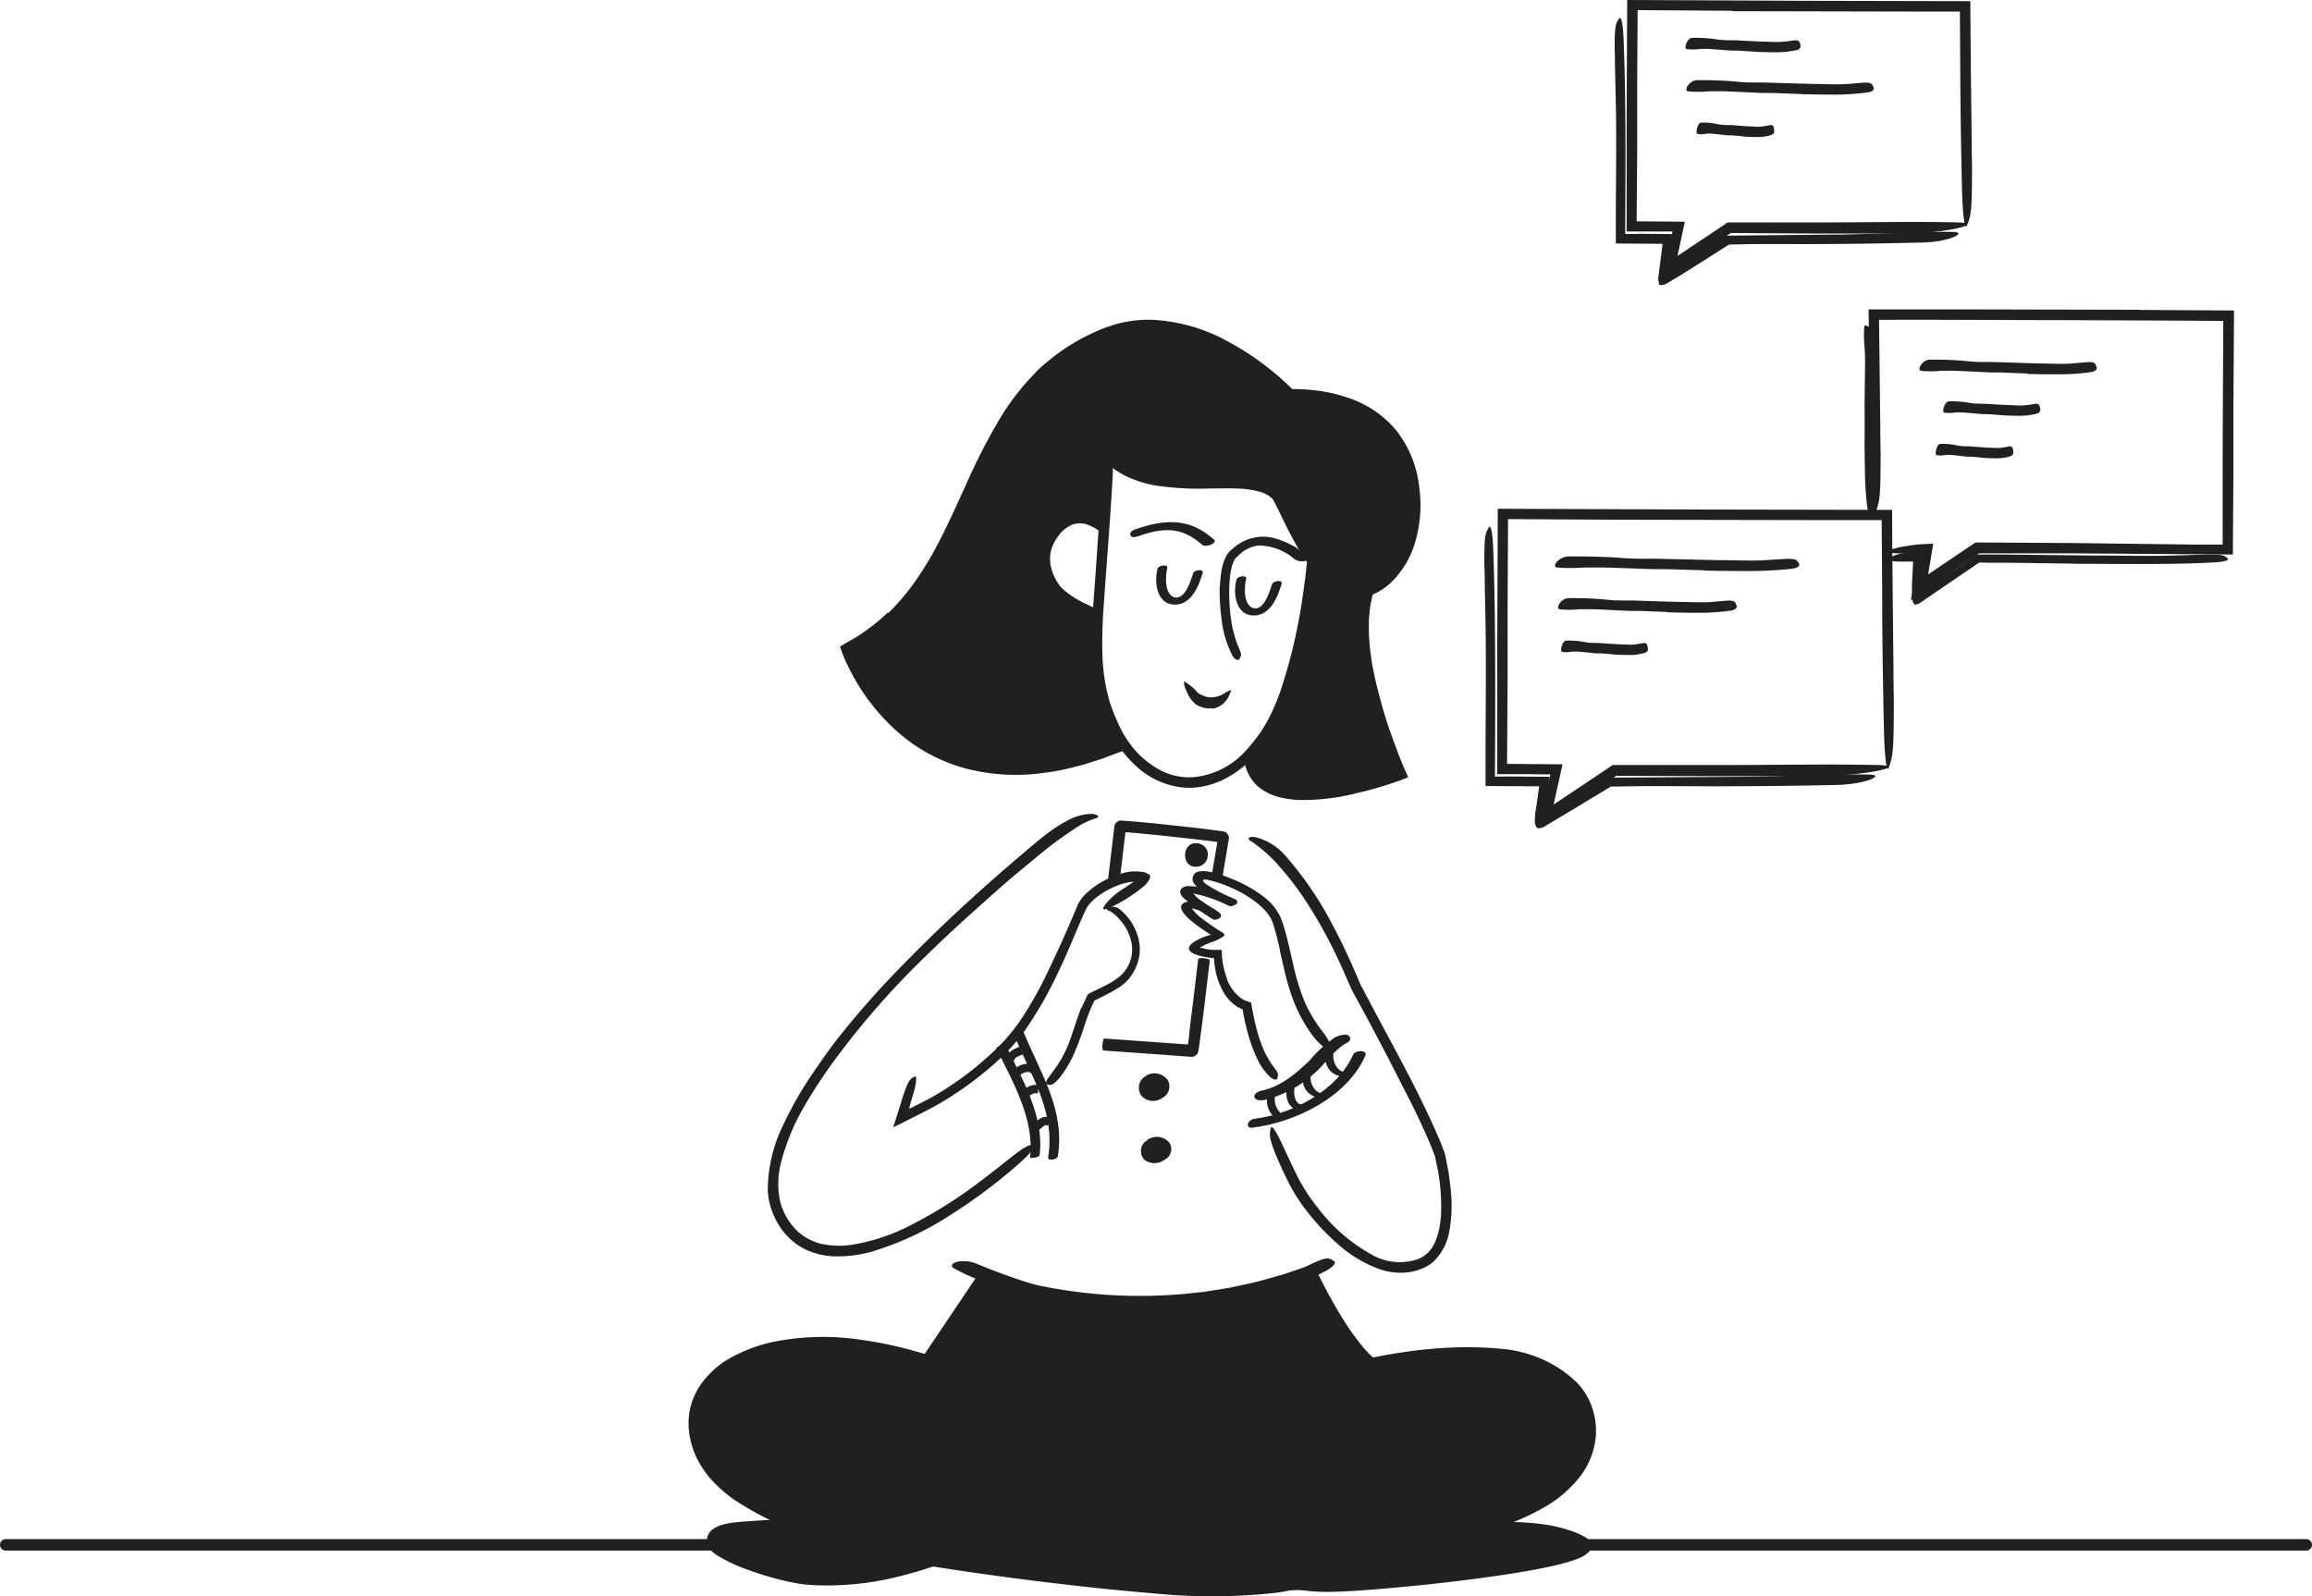 <svg xmlns="http://www.w3.org/2000/svg" width="301.5" height="208.198" viewBox="0 0 301.5 208.198">
  <g id="Group_184" data-name="Group 184" transform="translate(0.25 15.982)">
    <g id="Conversation" transform="translate(3.527 -96.322)">
      <path id="Path_83943" data-name="Path 83943" d="M211.42,232.778c1.337,10.377,20.552,2.472,20.552,2.472s-7.126-14.977-4.631-23.829c0,0-5.025,0-7.163-3.312C220.162,208.11,218.529,227.406,211.42,232.778Z" transform="translate(-52.806 -53.8)" fill="#221f1f"/>
      <path id="Path_83944" data-name="Path 83944" d="M224.877,208.663a10.994,10.994,0,0,0,1.158.237l.3.04.261.029h.3c.394,0,.827,0,1.227.04l-.44,2.085a6.862,6.862,0,0,0-.168,1.2c-.035.4-.1.8-.1,1.216v1.239a11.166,11.166,0,0,0,.058,1.239c.035.411.058.826.1,1.239.128.827.2,1.653.382,2.479s.3,1.493.492,2.234.382,1.477.579,2.211c.428,1.569.932,3.122,1.482,4.631.275.764.579,1.528.862,2.316l.459,1.129.116.284.191.429.411.909c-.394.168-.8.324-1.21.475l-.839.284c-.515.174-1.036.336-1.561.5q-1.561.469-3.161.834a28.817,28.817,0,0,1-7.277.88,13.086,13.086,0,0,1-2.362-.276,7.307,7.307,0,0,1-2.258-.845,6.3,6.3,0,0,1-1-.712,5.545,5.545,0,0,1-.793-.932,5.989,5.989,0,0,1-.579-1.071c-.063-.191-.121-.388-.184-.579a2.539,2.539,0,0,1-.133-.579c-.151-.99,0-.851.342-.1a6.3,6.3,0,0,0,2.356,2.895,8.441,8.441,0,0,0,4.186,1.111,22.816,22.816,0,0,0,4.55-.347,42.976,42.976,0,0,0,4.538-1c.747-.208,1.493-.428,2.241-.666l1.111-.367.254-.087h.063l.145-.04h0l-.058-.163v-.058l-.07-.168-.139-.336c-.184-.452-.367-.9-.545-1.349-.354-.909-.7-1.824-1.03-2.749-.666-1.837-1.251-3.734-1.737-5.633a38.943,38.943,0,0,1-1.1-6.369,26.638,26.638,0,0,1-.075-3.266l.151-1.638c.046-.275.116-.545.168-.811l.087-.388c0-.029.035-.087,0-.1a3.582,3.582,0,0,1-.459-.04q-.5-.063-.973-.156a11,11,0,0,1-1.9-.579,8.45,8.45,0,0,1-1.771-.918,4.15,4.15,0,0,1-.411-.3l-.266-.226a3.341,3.341,0,0,1-.33-.367l-.121-.168v-.04h0v.276l-.046.367-.163,1.158q-.2,1.435-.452,2.866c-.33,1.9-.724,3.792-1.158,5.656a43.806,43.806,0,0,1-2.947,8.719,17.492,17.492,0,0,1-.984,1.794,9.357,9.357,0,0,1-1.737,2.136,4.68,4.68,0,0,1-.608.428,1.633,1.633,0,0,1-.5.163,1.7,1.7,0,0,1-.417.052c-.347-.081.367-.77,1.407-2.165a27.529,27.529,0,0,0,3.427-7.294,66.718,66.718,0,0,0,2.05-8.192c.226-1.158.428-2.374.579-3.566l.128-.9.139-1.065c.075-.579.139-1.21.2-1.829l.168-1.837.944,1.268c.336.429.678.918,1.01,1.3a2.531,2.531,0,0,0,.254.243l.191.156a1.844,1.844,0,0,0,.231.191c.174.11.33.231.51.336a8.683,8.683,0,0,0,2.316.932Z" transform="translate(-52.682 -52.142)" fill="#221f1f"/>
      <path id="Path_83945" data-name="Path 83945" d="M179.075,215.065a17.431,17.431,0,0,0,2.576,5.418,11.746,11.746,0,0,0,4.44,3.839,8.163,8.163,0,0,0,4.116.735,10.45,10.45,0,0,0,6.658-3.375,23.156,23.156,0,0,0,4.279-6.629,43.18,43.18,0,0,0,2.316-6.733c.764-2.939,1.268-5.957,1.9-8.939.376-1.87,1.384.729.7,4.244a61,61,0,0,1-2.507,9.176,29.382,29.382,0,0,1-4.592,8.482,21.114,21.114,0,0,1-2.052,2.153,13.89,13.89,0,0,1-2.49,1.737,10.635,10.635,0,0,1-2.895,1.065,8.846,8.846,0,0,1-3.1.145,10.606,10.606,0,0,1-5.952-2.895,16.33,16.33,0,0,1-3.751-5.361,22.718,22.718,0,0,1-1.8-7.769,44.9,44.9,0,0,1,0-5.986c.121-1.985.276-3.954.417-5.911.208-3.045.411-6.033.613-9.048.052-.66.087-1.309.151-1.98.22-2.479.4-3.254.839-3.746a2.319,2.319,0,0,1,.289-.319c.312-.2.422.827.324,2.64-.295,5.379-.776,11.04-1.158,16.714a59.828,59.828,0,0,0-.174,6.264,24.983,24.983,0,0,0,.892,6.073Z" transform="translate(-38.24 -43.37)" fill="#221f1f"/>
      <path id="Path_83946" data-name="Path 83946" d="M167.514,199.139a5.459,5.459,0,0,0-1,2.576,5.209,5.209,0,0,0,.075.99,6.669,6.669,0,0,0,1.661,3.317,5.574,5.574,0,0,0,1.314,1.077,17.228,17.228,0,0,0,1.928.88c.2.092.121.4-.151.654a1.194,1.194,0,0,1-1.244.237,7.53,7.53,0,0,1-3.746-3.445,8.348,8.348,0,0,1-1.048-2.964,6.1,6.1,0,0,1,.782-3.357,6.509,6.509,0,0,1,1.274-1.668,4.515,4.515,0,0,1,2.895-1.291,2.6,2.6,0,0,1,.636,0,5.416,5.416,0,0,1,.625.1,4.776,4.776,0,0,1,1.158.475c.156.092.33.174.48.275.5.44.62.666.459.967-.04.063-.046.156-.087.226a.3.3,0,0,1-.128.128.2.2,0,0,1-.081.035,1,1,0,0,1-.139,0,1.048,1.048,0,0,1-.492-.184,5.732,5.732,0,0,0-1.592-.747,3.2,3.2,0,0,0-1.586.075,4.342,4.342,0,0,0-2,1.668Z" transform="translate(-33.382 -48.754)" fill="#221f1f"/>
      <path id="Path_83947" data-name="Path 83947" d="M103.857,312.677a19.353,19.353,0,0,1,2-8.4,49.36,49.36,0,0,1,4.238-7.3c1.158-1.685,2.316-3.34,3.63-4.92,2.246-2.8,4.631-5.465,7.126-8.041s5.043-5.077,7.671-7.53c2.316-2.148,4.7-4.278,7.086-6.327,1.551-1.314,3.045-2.646,4.683-3.9a18.884,18.884,0,0,1,2.623-1.679,6.877,6.877,0,0,1,3.115-.886,1.684,1.684,0,0,1,.747.174c.156.075.208.145.184.208s-.133.128-.295.184l-.276.087-.342.128a9.844,9.844,0,0,0-1.837.938c-.724.452-1.546,1.036-2.455,1.679-1.61,1.158-3.173,2.518-4.753,3.809s-3.122,2.658-4.631,4.012c-3.074,2.721-6.1,5.517-9.031,8.424a105.974,105.974,0,0,0-9.952,11.376,65.785,65.785,0,0,0-4.631,6.877,29,29,0,0,0-3.166,7.53,11.2,11.2,0,0,0-.184,4.892,8.156,8.156,0,0,0,2.367,4.156A6.946,6.946,0,0,0,111,319.809a11.2,11.2,0,0,0,3.734.1A25.419,25.419,0,0,0,122,317.591a60.491,60.491,0,0,0,9.992-6.293c.694-.521,1.36-1.053,2.05-1.592,2.536-2.02,3.346-2.651,4.122-2.831a3.437,3.437,0,0,1,.515-.116c.422,0-.394,1.094-2.217,2.681a70.138,70.138,0,0,1-8.794,6.571,39.8,39.8,0,0,1-10.377,4.817,16.691,16.691,0,0,1-4.389.579,9.465,9.465,0,0,1-4.475-1.077,8.528,8.528,0,0,1-3.289-3.266,9.57,9.57,0,0,1-1.3-4.4Z" transform="translate(-7.505 -77.208)" fill="#221f1f"/>
      <path id="Path_83948" data-name="Path 83948" d="M165.048,328.936c.967-6.078-2.258-10.774-4.435-16.129-.184-.459-1.43-.087-1.256.336,2.153,5.3,5.39,9.9,4.429,15.944C163.706,329.6,164.98,329.393,165.048,328.936Z" transform="translate(-30.876 -97.797)" fill="#221f1f"/>
      <path id="Path_83949" data-name="Path 83949" d="M146.773,298.537a23.736,23.736,0,0,0,2.681-3.624c.816-1.291,1.561-2.64,2.258-4.012.515-1,.973-2.026,1.453-3.04.851-1.794,1.653-3.618,2.432-5.448l.579-1.384a5.065,5.065,0,0,1,.973-1.36,10.422,10.422,0,0,1,2.53-1.837,11.239,11.239,0,0,1,2.316-.932,8.211,8.211,0,0,1,1.24-.242h.845l.826.11c.191.087.367.184.545.266a.289.289,0,0,1,.156.163.486.486,0,0,1,0,.237,1.275,1.275,0,0,1-.163.422,3.473,3.473,0,0,1-.793.857l-.48.382-.354.261c-.231.168-.469.336-.712.492a18.027,18.027,0,0,1-3.031,1.668c-.342.139-.579.1-.579,0a1.268,1.268,0,0,1,.307-.579,9.265,9.265,0,0,1,2.246-1.974c.3-.191.579-.387.874-.579l.429-.3.11-.081h-.1a8.257,8.257,0,0,0-1.036.184,9.722,9.722,0,0,0-2.032.793,9.841,9.841,0,0,0-1.847,1.21,7.782,7.782,0,0,0-.764.747c-.087.133-.214.266-.284.4l-.116.2c-.04.075-.081.174-.121.261-1.158,2.535-2.2,5.251-3.439,7.827a52.215,52.215,0,0,1-4.729,8.2,27.535,27.535,0,0,1-4.053,4.238,43.767,43.767,0,0,1-7.184,5.095c-.77.434-1.561.827-2.316,1.216l-3.323,1.668c.237-.741.469-1.482.706-2.223.184-.579.347-1.123.527-1.7.579-1.737.834-2.269,1.268-2.535a2.091,2.091,0,0,1,.3-.174c.295-.081.254.689-.1,1.986l-.579,1.957c-.035.116,0,.075,0,.1v.11a.369.369,0,0,0,0,.081l.2-.139,1.824-.918a33.841,33.841,0,0,0,3.474-2.078,41.154,41.154,0,0,0,7.017-5.922Z" transform="translate(-19.414 -82.665)" fill="#221f1f"/>
      <path id="Path_83950" data-name="Path 83950" d="M160.987,330.121c.631-4.938-2.269-9.963-4.394-14.234-.139-.289-1.344.156-1.256.336,2.119,4.267,5.02,9.3,4.394,14.234C159.731,330.578,160.941,330.485,160.987,330.121Z" transform="translate(-29.188 -99.143)" fill="#221f1f"/>
      <path id="Path_83951" data-name="Path 83951" d="M195.392,272.913l.827-4.938a4.406,4.406,0,0,0,.087-.579l-.128-.44h0c-.046,0,.1-.075-.1.063h0v-.04l-.052-.092c-.046-.058-.063-.145-.151-.174a2.049,2.049,0,0,0-.579-.139l-.8-.11-.579-.081-2.42-.289-4.846-.521-2.432-.231-1.221-.1-.475-.029a2.4,2.4,0,0,0-.579,0c-.087,0-.128.1-.184.156l-.063.087h0c-.191-.214-.058-.058-.1-.1v.058l-.226.422-.811,6.808c-.046.3,1.488.48,1.511.184l.729-6.119,1.337.11,2.409.231,4.829.521,2.408.284,1,.133h0L194,272.654C193.84,272.889,195.357,273.145,195.392,272.913Z" transform="translate(-39.811 -77.835)" fill="#232020"/>
      <path id="Path_83952" data-name="Path 83952" d="M179.354,308.24l5.9.422,2.95.21,1.477.11.892.063.367.028a1.528,1.528,0,0,0,.289-.086l.139-.04h.07c0-.04.075.087-.058-.092h0l.243-.151a2.362,2.362,0,0,0,.174-.683l.075-.487.1-.741.2-1.469.367-2.939.7-5.877c.046-.275-1.493-.452-1.511-.184l-.7,5.87-.367,2.929-.139,1.372-.133.967-10.907-.787C179.25,306.677,179.134,308.24,179.354,308.24Z" transform="translate(-39.254 -90.891)" fill="#232020"/>
      <path id="Path_83953" data-name="Path 83953" d="M223.971,313.8a15.192,15.192,0,0,0-3.259,2.964c-1.794,1.737-3.739,3.41-6.252,3.96-1.528.336-1.186,1.551.33,1.221a14.954,14.954,0,0,0,6.46-3.433c1.384-1.158,2.651-3.161,4.272-3.995.452-.231.631-.631.226-.955S224.365,313.6,223.971,313.8Z" transform="translate(-53.668 -98.15)" fill="#221f1f"/>
      <path id="Path_83954" data-name="Path 83954" d="M212.7,327.113c5.54-.706,12.256-4,14.612-9.35.367-.839-1.314-.776-1.586-.151-2.078,4.706-7.949,7.734-12.857,8.357-.9.116-1.32,1.291-.174,1.158Z" transform="translate(-53.053 -99.71)" fill="#221f1f"/>
      <path id="Path_83955" data-name="Path 83955" d="M237.232,318.705a25.62,25.62,0,0,0-.492-6.907l-.184-.862-.081-.388-.139-.367q-.307-.816-.66-1.633c-.459-1.088-.955-2.171-1.469-3.242-.741-1.575-1.561-3.115-2.344-4.666q-2.084-4.11-4.267-8.173l-1.1-2.032-.551-1.01-.276-.51a1.288,1.288,0,0,1-.087-.184l-.058-.133-.116-.261c-.625-1.4-1.221-2.814-1.9-4.186a58.3,58.3,0,0,0-3.989-7.071,37.373,37.373,0,0,0-3.122-4.1,18.943,18.943,0,0,0-3.7-3.4c-.434-.266-.579-.4-.51-.527s.354-.22.857-.139a7.68,7.68,0,0,1,4.053,2.571,44.9,44.9,0,0,1,6.09,9.008c.857,1.586,1.621,3.219,2.374,4.857l1.065,2.479.133.307.035.081h0l.075.139.312.579.631,1.186c1.992,3.809,4.174,7.714,6.153,11.643,1.077,2.165,2.136,4.342,3.086,6.594.249.579.44,1.118.683,1.737l.116.487.092.452.174.9a33.409,33.409,0,0,1,.469,3.648,18.356,18.356,0,0,1-.208,4.568,7.184,7.184,0,0,1-2.142,4.163,5.164,5.164,0,0,1-1.586.927,7.146,7.146,0,0,1-1.737.44,8.463,8.463,0,0,1-3.514-.367,16.673,16.673,0,0,1-5.859-3.566,29.77,29.77,0,0,1-3.59-3.815,23.155,23.155,0,0,1-2.784-4.408c-.33-.689-.654-1.355-.961-2.055-1.158-2.6-1.355-3.5-1.221-4.2a2.231,2.231,0,0,1,.1-.459c.184-.347.776.648,1.633,2.513.636,1.378,1.3,2.8,1.985,4.163a24.665,24.665,0,0,0,2.524,3.809,22.439,22.439,0,0,0,6.947,6.038,7.285,7.285,0,0,0,6.183.579,4.006,4.006,0,0,0,2.061-2.032,9.106,9.106,0,0,0,.781-3.143Z" transform="translate(-53.121 -79.392)" fill="#221f1f"/>
      <path id="Path_83956" data-name="Path 83956" d="M165.832,408.158c-16.21.851-46.592-3.96-47.53-4.122h0a40.841,40.841,0,0,1-16.094,2.449c-3.89-.276-11.718-2.975-12.325-4.423-.77-1.859,3.705-1.917,4.631-2.02,2.061-.22,6.484-.266,6.484-.266a35.314,35.314,0,0,1-8.869-4.562c-5.61-4.2-7.071-11.694-.811-16.042,4.932-3.422,13.182-4.469,23.638-1.737.874.226,1.737.475,2.663.747l7.341-11a64.261,64.261,0,0,0,42.794-.827c.44,1.01,4.261,8.962,7.862,12.053a56.212,56.212,0,0,1,17.367-1.158,15.267,15.267,0,0,1,9.031,4.156c3.673,3.6,5.123,13.744-10.965,18.4h-.035c4.224-.191,8.684.139,11.885,1.737C210.311,405.287,166.336,408.135,165.832,408.158Z" transform="translate(-0.514 -120.435)" fill="#221f1f"/>
      <path id="Path_83957" data-name="Path 83957" d="M162.5,368.384a64.085,64.085,0,0,1-24.8,2.038,65.419,65.419,0,0,1-12.227-2.547l-.579-.191h-.116v.035l-.579.88-1.738,2.564-3.45,5.088-.613.955-.411.613-.276.411-.139.208-.07.1s-.035.087-.087.058l-2.7-.758c-.712-.208-1.435-.359-2.153-.538s-1.447-.3-2.171-.445a39.545,39.545,0,0,0-8.748-.648,21.016,21.016,0,0,0-9.355,2.432,10.252,10.252,0,0,0-3.514,3.091,7.294,7.294,0,0,0-1.279,4.342,9.262,9.262,0,0,0,1.3,4.447,12.39,12.39,0,0,0,3.184,3.543,34.438,34.438,0,0,0,8.765,4.562l3.231,1.21-3.473.035c-1.9,0-3.821.058-5.7.184l-1.43.116c-.469.028-.932.07-1.389.133a7.564,7.564,0,0,0-1.3.275,2.477,2.477,0,0,0-.5.214.492.492,0,0,0-.214.22.389.389,0,0,0,0,.3.53.53,0,0,0,.087.133,1.5,1.5,0,0,0,.151.133,6.272,6.272,0,0,0,1.111.7,24.329,24.329,0,0,0,2.565,1.123,39.58,39.58,0,0,0,5.418,1.61c.579.121,1.129.22,1.691.3s1.123.1,1.7.133a34.643,34.643,0,0,0,3.473-.046,39.366,39.366,0,0,0,6.86-1.077c1.129-.275,2.246-.579,3.352-.944l.827-.276.231-.081a2.323,2.323,0,0,1,.319-.081,2.139,2.139,0,0,1,.33.035l.231.04,1.737.261q3.473.521,6.947.967c5.928.781,11.88,1.447,17.842,1.962s11.926.938,17.872.932c3.694-.058,3.242.354.087.834a76.081,76.081,0,0,1-15.932.116c-5.928-.487-11.834-1.158-17.724-1.91-2.947-.388-5.887-.793-8.829-1.239l-2.2-.342-.214-.035h0l-.367.121-1.083.347c-1.447.44-2.895.827-4.4,1.158a38.478,38.478,0,0,1-9.083.834c-.382,0-.764-.04-1.158-.063s-.8-.07-1.158-.121c-.776-.116-1.528-.266-2.269-.445a42.257,42.257,0,0,1-4.377-1.309,21.928,21.928,0,0,1-4.244-1.957,5.2,5.2,0,0,1-.545-.4,3.765,3.765,0,0,1-.347-.342,3.076,3.076,0,0,1-.266-.428,1.737,1.737,0,0,1,.191-1.882,2.52,2.52,0,0,1,.782-.62,4.579,4.579,0,0,1,.648-.275,8.409,8.409,0,0,1,1.221-.284,22.138,22.138,0,0,1,2.316-.226l1.123-.087,1.158-.058c1.505-.058,3-.087,4.5-.092l-.275,1.6c-.706-.266-1.412-.551-2.112-.851a36.707,36.707,0,0,1-5.037-2.6,17.425,17.425,0,0,1-4.481-3.746,13.513,13.513,0,0,1-1.6-2.513,11.081,11.081,0,0,1-.9-2.895,9.5,9.5,0,0,1,0-3.057,9.065,9.065,0,0,1,1.06-2.895,11.364,11.364,0,0,1,4.324-4.139,20.02,20.02,0,0,1,5.511-2.064A33,33,0,0,1,108.546,375a53.025,53.025,0,0,1,6.178,1.244l1.505.422.475.139c.04,0,.1.04.128,0l.075-.11,1.61-2.4,3.473-5.164,1.882-2.814.174-.261.092-.133c0-.035.046-.116.1-.075l.579.2.961.319c.487.156.978.295,1.469.445a64.325,64.325,0,0,0,24.384,2.1c.654-.081,1.32-.121,1.968-.231l1.962-.312.978-.156.973-.208,1.94-.422c1.291-.289,2.558-.689,3.839-1.03.631-.191,1.251-.422,1.882-.631l2.356-.8.579,1.256.4.826c.275.538.551,1.071.834,1.6.579,1.06,1.158,2.108,1.794,3.132a35.248,35.248,0,0,0,2.015,2.975c.354.48.729.938,1.118,1.384.2.208.394.434.608.636l.249.237.087.081.04.04h.058l1.221-.231c.475-.092.955-.174,1.435-.254.961-.156,1.922-.3,2.895-.417a57.8,57.8,0,0,1,5.836-.417,46.017,46.017,0,0,1,5.853.254,16.615,16.615,0,0,1,5.685,1.737,15.1,15.1,0,0,1,2.507,1.626c.388.307.759.643,1.118.99a8.267,8.267,0,0,1,.973,1.194,9.263,9.263,0,0,1,1.493,5.785,10,10,0,0,1-2.241,5.51,15.921,15.921,0,0,1-4.515,3.792,30.856,30.856,0,0,1-6.887,2.895l.11-.046h-.035l-.266-.9a37.492,37.492,0,0,1,7.115.266,19.321,19.321,0,0,1,3.473.834c.289.087.579.214.851.319l.469.22a3.324,3.324,0,0,1,.5.266,1.691,1.691,0,0,1,.8.869,1.048,1.048,0,0,1-.276,1.077,3.606,3.606,0,0,1-1.053.718c-.3.139-.579.243-.869.347-.579.2-1.158.359-1.737.51-1.158.295-2.316.533-3.445.747-2.316.428-4.631.77-6.947,1.083-2.582.342-5.106.648-7.714.918-9.668.961-12.736,1.01-14.867.764-.48-.058-1.111-.11-1.395-.184-.944-.266,2.982-.752,10.038-1.453,3.364-.336,6.756-.7,10.16-1.118s6.837-.88,10.236-1.505a39.688,39.688,0,0,0,4.973-1.158c.2-.063.382-.139.579-.208l.266-.116.063-.028s.058-.035.058-.07a.069.069,0,0,0-.035-.035h0l-.1-.046-.184-.081a1.562,1.562,0,0,0-.226-.1l-.579-.22a19.879,19.879,0,0,0-4.944-.99,38.86,38.86,0,0,0-5.211-.081l-4.174.184,3.606-2.112h.035l.1-.063.128-.035a30.734,30.734,0,0,0,5.3-2.05,17.314,17.314,0,0,0,4.533-3.2,9.385,9.385,0,0,0,2.576-4.592,7.793,7.793,0,0,0-.671-5.095,6.572,6.572,0,0,0-1.442-1.917,13.079,13.079,0,0,0-2.032-1.561,14.474,14.474,0,0,0-4.8-1.887q-.636-.133-1.286-.208c-.44-.046-.9-.092-1.344-.128-.9-.07-1.806-.11-2.716-.128a52.053,52.053,0,0,0-5.453.22c-1.818.163-3.63.417-5.437.729l-1.349.249-1.042.208a.98.98,0,0,1-.336.046l-.249-.231-.5-.475A17.834,17.834,0,0,1,172,376.092a43.838,43.838,0,0,1-3.122-4.771c-.475-.827-.918-1.653-1.36-2.48s-1.019-2.043-.862-1.737l-1.633.579c-.422.139-.839.3-1.268.422l-1.286.359Z" transform="translate(0 -119.913)" fill="#221f1f"/>
      <path id="Path_83958" data-name="Path 83958" d="M226.215,366.1c-.092-.2-.145-.33-.145-.33" transform="translate(-58.974 -120.187)" fill="none" stroke="#000" stroke-linejoin="round" stroke-width="2.02"/>
      <path id="Path_83959" data-name="Path 83959" d="M283.911,196.385l-14.326-.081-.058,11.081v9.842l-.075,11,7.236.052-1.158,5.246,2.947-1.962,4.1-2.744.66-.445H298.12c6.542,0,13.113-.133,19.652,0,4.053.092-1.094,1.435-8.632,1.453H296.3l-12.6-.046L273.589,236.5q.625-2.847,1.244-5.7l.208-.927.07-.276c.07,0-1.6,0-2.686-.029H268.17V213.475q.046-9.263.075-18.525l9.807.04,16.731.063,24.894.046v1.221c0,3.271.046,6.513.07,9.743l.1,9.642c0,1.419.028,2.807.046,4.238,0,5.3-.07,6.988-.44,8.105a5.923,5.923,0,0,1-.254.753c-.289.5-.527-1.653-.608-5.535q-.145-6.721-.208-13.7c0-4.324-.046-8.713-.075-13.132h-7.126l-27.209-.052Z" transform="translate(-76.702 -48.259)" fill="#221f1f"/>
      <path id="Path_83960" data-name="Path 83960" d="M387.191,150.11l12.291.075L399.4,163.06v8.6l-.07,10.351-21.258-.156H366.245l-1.071.735-7.85,5.384.845-4.053.284-1.337.151-.66-2.895-.063c-1.389-.035-1.552-.261-.834-.527a10.691,10.691,0,0,1,1.691-.4c.376-.063.8-.128,1.256-.184l.376-.046.636-.04,1.424-.07c-.145.88-.3,1.817-.459,2.8-.058.324-.116.66-.174,1l-.04.22h0l1.98-1.344,4.2-2.831,12.279.07,12.036.151,4.256.052H398V168.37q.04-8.412.081-16.829l-5.785-.035-14.618-.063c-7.382,0-14.792-.063-22.115-.046h-2.374c.058,4.6.11,9.118.162,13.668,0,1.239.028,2.455.046,3.7,0,4.631-.07,6.108-.44,7.1a4.562,4.562,0,0,1-.254.654c-.284.445-.521-1.442-.608-4.834s-.145-6.762-.184-10.224c0-1.737-.035-3.473-.052-5.211,0-2.061,0-4.132-.029-6.212h11.532l23.785.052Z" transform="translate(-111.928 -29.349)" fill="#221f1f"/>
      <path id="Path_83961" data-name="Path 83961" d="M311.087,81.747l-12.331-.087-.058,9.518v8.54l-.07,9.488,6.287.046-.7,3.271-.266,1.194.735-.48,1.673-1.118,3.555-2.374.579-.4h12.933c5.679,0,11.376-.133,17.05,0,3.537.092-.95,1.435-7.492,1.453H321.838l-10.919-.07-8.968,5.945c.377-1.737.759-3.473,1.158-5.211l.1-.44.046-.191v-.058a1.234,1.234,0,0,1,.058-.243H297.32V96.475q.035-8.065.075-16.135l8.585.035,14.52.07,21.646.046v1.06q.035,4.284.07,8.51c.035,2.791.07,5.575.1,8.371,0,1.233.029,2.437.046,3.673,0,4.631-.07,6.067-.44,7.057a4.753,4.753,0,0,1-.254.648c-.289.445-.527-1.43-.608-4.8-.1-3.89-.163-7.862-.208-11.885q-.035-5.575-.07-11.277H334.73L311.1,81.8Z" transform="translate(-88.975 0)" fill="#221f1f"/>
      <path id="Path_83962" data-name="Path 83962" d="M176.164,370.763c-.666.092-1.332.116-2,.151l-2,.092c-1.332.029-2.669,0-4-.035-.967-.075-1.939-.1-2.895-.174a57.6,57.6,0,0,1-10.027-2.061c-1.453-.417-2.895-.88-4.324-1.355a28.864,28.864,0,0,1-5.326-2.234c-1.03-.613,1.036-1.424,3.01-.579a83.358,83.358,0,0,0,10.878,3.665,40.045,40.045,0,0,0,7.005.99l1.945.133h1.951c1.309.052,2.605-.058,3.908-.121a20.951,20.951,0,0,0,2.4-.22c.8-.092,1.6-.184,2.388-.307l3.6-.7q1.771-.469,3.52-.967c.9-.261,1.737-.648,2.628-.978a21.921,21.921,0,0,0,2.558-1.088c.367-.174.729-.367,1.1-.533,1.395-.625,1.887-.712,2.379-.428a1.989,1.989,0,0,1,.33.2c.284.261-.174.77-1.186,1.314q-1.118.579-2.316,1.158c-.782.388-1.621.671-2.443,1s-1.661.654-2.524.909l-2.611.735a55.794,55.794,0,0,1-7.949,1.447Z" transform="translate(-24.971 -119.384)" fill="#221f1f"/>
      <path id="Path_83963" data-name="Path 83963" d="M189.294,322.963a1.395,1.395,0,1,1-.394.261" transform="translate(-43.138 -102.113)" fill="#221f1f"/>
      <path id="Path_83964" data-name="Path 83964" d="M189.137,322.989c.347-.128.834.376.961.643a.932.932,0,0,1-.367,1.216c-.9.434-1.233-1.251-.741-1.766a.307.307,0,0,0-.139-.538.955.955,0,0,0-.892.238,1.789,1.789,0,0,0-.116,2.362,2.077,2.077,0,0,0,2.686.2,1.673,1.673,0,0,0,.689-2.316,2.136,2.136,0,0,0-2.611-.689c-.22.081-.487.354-.319.579s.62.145.845.058Z" transform="translate(-42.715 -101.82)" fill="#221f1f"/>
      <path id="Path_83965" data-name="Path 83965" d="M189.772,337.153a1.4,1.4,0,1,1-.394.261" transform="translate(-43.338 -108.087)" fill="#221f1f"/>
      <path id="Path_83966" data-name="Path 83966" d="M189.583,337.124c.336-.128.9.521,1.01.8.151.388.046,1.158-.434,1.3-.377.128-.759-.382-.869-.683a1.279,1.279,0,0,1,.237-1.377c.208-.22-.184-.307-.324-.307a1.158,1.158,0,0,0-.839.324,1.661,1.661,0,0,0,0,2.258,2.2,2.2,0,0,0,2.646,0,1.547,1.547,0,0,0,.636-2.2,2.131,2.131,0,0,0-2.558-.579c-.151.058-.515.243-.354.445s.654.046.826,0Z" transform="translate(-42.912 -107.844)" fill="#221f1f"/>
      <path id="Path_83967" data-name="Path 83967" d="M159.325,316.13a4.985,4.985,0,0,0-1.036.487,1.945,1.945,0,0,0-.51.475,1.46,1.46,0,0,0-.289.747,2.574,2.574,0,0,0,.538.063l.545.029c0-.133.092-.266.319-.411a4.211,4.211,0,0,1,.826-.382.355.355,0,0,0-.052-.156l-.139-.347-.139-.347a.487.487,0,0,0-.058-.156Z" transform="translate(-30.097 -99.285)" fill="#232020"/>
      <path id="Path_83968" data-name="Path 83968" d="M162.171,320.509a1.859,1.859,0,0,0-.9-.487,2.172,2.172,0,0,0-.99.046,3.427,3.427,0,0,0-1.488.909,5.91,5.91,0,0,0,.764.759,2.46,2.46,0,0,1,1.01-.625.851.851,0,0,1,.869.184.675.675,0,0,0,.121-.116l.261-.261a2.518,2.518,0,0,0,.359-.4Z" transform="translate(-30.644 -100.909)" fill="#232020"/>
      <path id="Path_83969" data-name="Path 83969" d="M163.33,324.761a3.294,3.294,0,0,0-.579,0,1.967,1.967,0,0,0-.648.174,4.493,4.493,0,0,0-.487.289,3.807,3.807,0,0,1-.377.226.944.944,0,0,0,.063.156l.168.336a3.739,3.739,0,0,0,.266.469c.33-.168.648-.417.827-.5a.918.918,0,0,1,.3-.075,3,3,0,0,1,.4,0,.7.7,0,0,0,0-.168,1.756,1.756,0,0,1,.029-.367,1.58,1.58,0,0,0,0-.367.636.636,0,0,0,.035-.168Z" transform="translate(-31.676 -102.914)" fill="#232020"/>
      <path id="Path_83970" data-name="Path 83970" d="M216.361,326.983a2.825,2.825,0,0,0,.666,2.513c.276.275,1.227-.116.927-.411a2.5,2.5,0,0,1-.579-2.2c.11-.411-.909-.275-1.01.1Z" transform="translate(-54.858 -103.705)" fill="#221f1f"/>
      <path id="Path_83971" data-name="Path 83971" d="M220.692,325.489c-.139,1.216.289,2.49,1.615,2.727.515.092,1.01-.636.342-.759-.9-.163-1.019-1.3-.932-2.038C221.78,324.892,220.75,325.014,220.692,325.489Z" transform="translate(-56.699 -103.051)" fill="#221f1f"/>
      <path id="Path_83972" data-name="Path 83972" d="M224.4,322.743a2.345,2.345,0,0,0,2.2,2.681c.2,0,.579-.07.666-.276s-.087-.289-.276-.289c-1.053,0-1.7-1.32-1.586-2.246.046-.394-.967-.208-1.01.133Z" transform="translate(-58.261 -101.92)" fill="#221f1f"/>
      <path id="Path_83973" data-name="Path 83973" d="M229.528,317.946a2.316,2.316,0,0,0,2.194,2.681c.2,0,.579-.063.666-.275s-.081-.3-.275-.289c-1.053,0-1.691-1.32-1.586-2.246C230.576,317.425,229.569,317.61,229.528,317.946Z" transform="translate(-60.419 -99.902)" fill="#221f1f"/>
      <path id="Path_83974" data-name="Path 83974" d="M166.077,332.2a1.477,1.477,0,0,0-.8-.254,1.541,1.541,0,0,0-.781.237,6.19,6.19,0,0,0-.927.759,7.938,7.938,0,0,0,.741.787,5.289,5.289,0,0,1,.741-.613.417.417,0,0,1,.231-.087.353.353,0,0,1,.208.081l.307-.445a3.623,3.623,0,0,0,.284-.463Z" transform="translate(-32.653 -105.946)" fill="#232020"/>
      <path id="Path_83975" data-name="Path 83975" d="M209.295,210.649c-.452,1.737-.1,4.533,2.142,4.631s3.248-2.388,3.757-4.128c.168-.579-1.118-.428-1.274.1-.275.95-1.1,3.532-2.479,3.051-1.221-.422-1.158-2.767-.869-3.765.151-.579-1.158-.434-1.274.1Z" transform="translate(-51.838 -54.667)" fill="#221f1f"/>
      <path id="Path_83976" data-name="Path 83976" d="M191.525,208.2c-.452,1.737-.1,4.527,2.136,4.631s3.248-2.388,3.757-4.132c.168-.579-1.118-.429-1.274.1-.276.955-1.094,3.532-2.479,3.057-1.227-.422-1.129-2.767-.869-3.765.151-.579-1.158-.434-1.274.1Z" transform="translate(-44.356 -53.636)" fill="#221f1f"/>
      <path id="Path_83977" data-name="Path 83977" d="M205.678,207.825a17.852,17.852,0,0,1,.191-1.985,6.86,6.86,0,0,1,.62-2.032c.081-.128.145-.254.243-.382a2.1,2.1,0,0,1,.289-.324,7.24,7.24,0,0,1,.579-.5l.254-.208.289-.184.579-.342a4.584,4.584,0,0,1,.625-.261,2.815,2.815,0,0,1,.648-.2,5.623,5.623,0,0,1,2.651,0,9.686,9.686,0,0,1,2.148.816,6.751,6.751,0,0,1,2.316,1.737c.2.261-.087.428-.469.48a1.8,1.8,0,0,1-1.279-.307,7.2,7.2,0,0,0-4.631-1.737,4.388,4.388,0,0,0-2.716,1.4,1.487,1.487,0,0,0-.48.579,4.2,4.2,0,0,0-.3.787,11.307,11.307,0,0,0-.276,1.806,20.478,20.478,0,0,0-.046,2.316,24.5,24.5,0,0,0,.347,3.508,15.565,15.565,0,0,0,.735,2.565l.22.521c.266.654.3.8.11,1.118-.04.07-.07.156-.11.226-.128.243-.579.075-.9-.469a13.927,13.927,0,0,1-1.447-5.037,27.089,27.089,0,0,1-.208-3.942Z" transform="translate(-50.38 -50.91)" fill="#221f1f"/>
      <path id="Path_83978" data-name="Path 83978" d="M196.428,200.243c-3.259-2.895-6.4-2.663-10.3-1.332-.978.336-.753,1.279.254.938,3.282-1.129,5.694-1.418,8.5,1.071C195.357,201.343,196.932,200.689,196.428,200.243Z" transform="translate(-41.889 -49.529)" fill="#221f1f"/>
      <path id="Path_83979" data-name="Path 83979" d="M201.356,237.291a3,3,0,0,1-1.586-.2,2.379,2.379,0,0,1-.521-.243,3.815,3.815,0,0,1-1.158-1.459c-.1-.237-.22-.452-.307-.683a2.48,2.48,0,0,1-.174-.918c0-.1,0-.075.029,0a4.2,4.2,0,0,0,.377.249,5.326,5.326,0,0,1,1.268,1.1.891.891,0,0,0,.342.284l.191.1a1.312,1.312,0,0,1,.191.075,2.518,2.518,0,0,0,.88.266,4.752,4.752,0,0,0,.636,0c.168-.046.336-.081.51-.121a2.315,2.315,0,0,0,.5-.2c.254-.116.475-.284.735-.417a1.6,1.6,0,0,1,.174-.081,2.315,2.315,0,0,1,.382-.116h0a.88.88,0,0,0-.121.249c-.133.249-.243.545-.388.834a5.209,5.209,0,0,1-.62.724,3.091,3.091,0,0,1-1.326.625Z" transform="translate(-46.991 -64.583)" fill="#221f1f"/>
      <path id="Path_83980" data-name="Path 83980" d="M200.836,271.829a1.535,1.535,0,0,1-1.158,1.493c-2.449.579-2.379-3.52,0-2.97a1.453,1.453,0,0,1,1.158,1.477Z" transform="translate(-47.101 -79.988)" fill="#221f1f"/>
      <path id="Path_83981" data-name="Path 83981" d="M154.187,169.1c5.51,8.771,19.56,2.831,23.349,6.681,1.227,1.251,6.5,17.779,14.387,11.387,3-2.443,4.706-7.144,3.983-12.51-1.806-13.414-16.175-12.117-16.337-12.285-4.51-4.527-14.432-11.578-23.869-7.949-19.973,7.636-15.932,31.974-33.839,41.463,0,0,8.041,23.822,35.586,12.458.434-.184-4.5-6.369-3.555-17.1,0,0-6.05-2.188-6.369-5.952s1.123-6.369,4.44-6.785,3.214.724,3.214.724l.648-7.4Z" transform="translate(-15.094 -30.771)" fill="#221f1f"/>
      <path id="Path_83982" data-name="Path 83982" d="M126.424,190.639a31.746,31.746,0,0,0,3.138-3.618,43.992,43.992,0,0,0,2.593-4.053c1.58-2.819,2.895-5.785,4.272-8.782a81.252,81.252,0,0,1,4.5-8.834,32.787,32.787,0,0,1,2.895-4.087c.521-.66,1.111-1.256,1.679-1.876a16.867,16.867,0,0,1,1.87-1.7,25.867,25.867,0,0,1,6.252-3.825,15,15,0,0,1,1.737-.666,11.992,11.992,0,0,1,1.8-.492,15.33,15.33,0,0,1,3.705-.324,22.712,22.712,0,0,1,9.98,2.895,34.666,34.666,0,0,1,4.365,2.791l1.03.787,1,.827.961.862c.163.145.312.3.469.445l.394.382c.035.052.07.046.156.046h.429l.961.035c.643.035,1.279.1,1.922.184a20.262,20.262,0,0,1,3.765.886,13.775,13.775,0,0,1,6.4,4.316,14.473,14.473,0,0,1,2.939,7.138,17.113,17.113,0,0,1-.579,7.665,12.035,12.035,0,0,1-3,4.938,8.313,8.313,0,0,1-2.46,1.638,5.008,5.008,0,0,1-3,.3,6.428,6.428,0,0,1-2.67-1.319,12.66,12.66,0,0,1-2.032-2.061,29.3,29.3,0,0,1-3.022-4.788c-.579-1.065-1.077-2.153-1.6-3.219l-.394-.787a4.413,4.413,0,0,0-.387-.654,3.717,3.717,0,0,0-1.337-.793,11.7,11.7,0,0,0-3.381-.51c-1.158-.046-2.362,0-3.555,0a37.18,37.18,0,0,1-7.236-.445,14.683,14.683,0,0,1-3.52-1.158,10.183,10.183,0,0,1-3.01-2.183,6.194,6.194,0,0,1-1.01-1.349c-.168-.312-.208-.469-.145-.48.151-.046.636.533,1.592,1.326a11.055,11.055,0,0,0,1.824,1.2,12.593,12.593,0,0,0,2.616,1,28.946,28.946,0,0,0,7.133.689,61.939,61.939,0,0,1,7.416.2,9.326,9.326,0,0,1,1.957.515l.487.226c.163.087.319.2.475.289a3.666,3.666,0,0,1,.445.359,2.412,2.412,0,0,1,.226.214,2.029,2.029,0,0,1,.208.289,17.629,17.629,0,0,1,.892,1.737l.793,1.638a31.5,31.5,0,0,0,3.673,6.073,9.756,9.756,0,0,0,2.479,2.229,3.931,3.931,0,0,0,2.924.5,6.336,6.336,0,0,0,2.749-1.61,10.04,10.04,0,0,0,1.985-2.727,14.294,14.294,0,0,0,1.412-6.733,17.6,17.6,0,0,0-.434-3.473,13.132,13.132,0,0,0-1.158-3.271,11.578,11.578,0,0,0-4.834-4.857,16.21,16.21,0,0,0-4.527-1.6,21.282,21.282,0,0,0-2.437-.347c-.411-.029-.826-.058-1.244-.07h-.845a.736.736,0,0,1-.249,0l-.121-.04c-.046,0-.063-.058-.133,0l-.214-.151-.643-.625c-.184-.184-.382-.359-.579-.533-.388-.354-.781-.7-1.194-1.036s-.826-.66-1.244-.978-.851-.625-1.291-.927a30.488,30.488,0,0,0-5.558-3.045,20.969,20.969,0,0,0-6.1-1.54,14.473,14.473,0,0,0-6.148.747,7.615,7.615,0,0,0-1.129.422l-1.118.469-1.077.551-.538.275-.521.312a23.819,23.819,0,0,0-3.9,2.86,27.416,27.416,0,0,0-3.271,3.581,38.364,38.364,0,0,0-2.692,4.053c-3.271,5.668-5.39,12-8.811,17.744a30.376,30.376,0,0,1-8.105,9.222l-1.286.869c-.208.151-.44.266-.666.4l-.579.342-.163.092a.292.292,0,0,0-.075.052v.087l.07.174.11.276c.2.459.411.909.636,1.355a26.263,26.263,0,0,0,3.265,4.938,22.775,22.775,0,0,0,6.31,5.332,21.23,21.23,0,0,0,7.844,2.547,27.626,27.626,0,0,0,8.284-.33l1.027-.189c.342-.063.678-.162,1.01-.243a17.624,17.624,0,0,0,2.009-.579c.654-.261,1.332-.411,1.985-.643l1.777-.678.208-.081c.052-.058,0-.145-.035-.208l-.1-.2-.139-.276c-.237-.469-.469-.944-.689-1.419a29.032,29.032,0,0,1-2.229-7.255,28.568,28.568,0,0,1-.388-3.774,18.643,18.643,0,0,1,0-1.887c.035-.631.063-1.4.07-1.551l-.191-.075-.3-.128c-.261-.11-.515-.237-.764-.359a16.208,16.208,0,0,1-1.482-.834,9.734,9.734,0,0,1-2.593-2.264l-.266-.354-.226-.394a4.121,4.121,0,0,1-.377-.826,5.835,5.835,0,0,1-.2-.9c-.029-.3-.046-.579-.058-.862a8.173,8.173,0,0,1,.579-3.439,4.938,4.938,0,0,1,2.264-2.5,7.213,7.213,0,0,1,3.236-.729h.759a2.514,2.514,0,0,1,.367.046l.184.029h.07a.475.475,0,0,1,.208.11c.058.035.058.184.063.052v-.174c.139-1.447.254-2.611.354-3.56l.174-1.453c.029-.214.052-.417.081-.608a.65.65,0,0,1,.04-.276l.029-.133c0-.052-.046-.1-.063-.156l-.128-.261c-.075-.168-.145-.324-.214-.469-.133-.3-.237-.579-.33-.826-.128-.367-.319-.827-.367-1.053s.1-.145.428.276c.168.208.377.492.625.857l.411.579c.07.11.145.226.226.342l.319.492-.139,2.388-.191,2.755c-.058.729-.11,1.465-.174,2.223l-.276.545-.07.139h0c-.527-1.129-.145-.312-.261-.579h0s0-.04-.07-.063a4.156,4.156,0,0,0-.787-.133l-.081.11-.035.052h-.261a1.869,1.869,0,0,0-.266-.029H152.4a9.14,9.14,0,0,0-1.158.11,4.5,4.5,0,0,0-2.043.8,4.976,4.976,0,0,0-1.691,4.006v.579l.04.579.1.515a4.02,4.02,0,0,0,.184.5,5.609,5.609,0,0,0,1.384,1.794,11.576,11.576,0,0,0,2,1.412c.359.208.729.4,1.1.579l.579.261.538.214.579.226-.081,1.088-.035.579q0,.545-.035,1.094c0,.729,0,1.459.058,2.188a27.209,27.209,0,0,0,1.929,8.568c.275.689.579,1.36.9,2.032l.579,1.21c.377.712.336,1.32-.307,1.638l-1.546.579c-.388.145-.77.307-1.158.44l-2.388.759c-.816.2-1.633.429-2.455.613a24.129,24.129,0,0,1-2.507.434,26.051,26.051,0,0,1-10.16-.459,22.133,22.133,0,0,1-9.043-4.747A27,27,0,0,1,121.5,198.2c-.2-.377-.382-.764-.579-1.158l-.254-.579c0-.058-.133-.312-.191-.487l-.208-.579-.1-.276c0-.04-.063-.1,0-.133l.128-.075.5-.312.8-.459c.347-.2.706-.388,1.03-.62a25.911,25.911,0,0,0,3.757-2.982Z" transform="translate(-14.366 -30.332)" fill="#221f1f"/>
      <path id="Path_83983" data-name="Path 83983" d="M300.663,207.5l-4.867-.145h-1.771c-2.09-.063-4.174-.156-6.258-.214h-2.779a24.136,24.136,0,0,1-3.543,0c-.735-.092.2-1.435,1.561-1.453,2.409,0,4.817.035,7.248.231,1.453.11,2.964.052,4.452.081l4.9.116,3.016.063c1.528,0,3.057.063,4.568.046,1.158,0,2.316-.116,3.473-.174.254,0,.5-.04.764-.046.955,0,1.262.07,1.465.44a1.833,1.833,0,0,1,.139.254c.087.284-.3.521-1,.608a56.278,56.278,0,0,1-6.467.289c-1.633,0-3.277-.035-4.909-.052Z" transform="translate(-82.181 -52.782)" fill="#221f1f"/>
      <path id="Path_83984" data-name="Path 83984" d="M296.107,216.894l-3.548-.139h-1.3c-1.523-.063-3.04-.156-4.562-.214h-2.026a12.472,12.472,0,0,1-2.588,0c-.533-.092.145-1.435,1.158-1.447a42.632,42.632,0,0,1,5.286.226c1.06.116,2.165.052,3.248.081l3.581.116,2.2.063c1.111,0,2.229.063,3.329.046.862,0,1.7-.11,2.547-.174.184,0,.367-.04.579-.046.7,0,.918.07,1.071.44a1.531,1.531,0,0,1,.1.254c.07.284-.214.521-.729.608a29.96,29.96,0,0,1-4.713.289c-1.194,0-2.388-.035-3.581-.052Z" transform="translate(-82.481 -56.738)" fill="#221f1f"/>
      <path id="Path_83985" data-name="Path 83985" d="M289.484,226.455c-.579-.046-1.158-.1-1.737-.139h-.631c-.741-.063-1.476-.156-2.217-.214a6.954,6.954,0,0,0-.984,0,2.993,2.993,0,0,1-1.262,0c-.261-.092.07-1.435.579-1.447a10.471,10.471,0,0,1,2.571.226,9.579,9.579,0,0,0,1.58.081l1.737.116c.354,0,.712.052,1.071.063.538,0,1.083.07,1.615.046a9.978,9.978,0,0,0,1.239-.174c.092,0,.184-.04.275-.046.342,0,.445.07.521.44a1.963,1.963,0,0,1,.046.254.538.538,0,0,1-.354.579,7.084,7.084,0,0,1-2.316.289c-.579,0-1.158-.035-1.737-.052Z" transform="translate(-82.762 -60.765)" fill="#221f1f"/>
      <path id="Path_83986" data-name="Path 83986" d="M377.412,163.177c-1.158-.052-2.356-.1-3.532-.145h-1.286c-1.511-.07-3.022-.156-4.533-.214-.671-.029-1.349,0-2.015,0a12.66,12.66,0,0,1-2.565,0c-.533-.092.139-1.435,1.129-1.453a43.212,43.212,0,0,1,5.251.226c1.053.116,2.148.058,3.224.087,1.186.029,2.367.075,3.555.11l2.188.07c1.1,0,2.211.063,3.306.046.851,0,1.691-.116,2.53-.174.184,0,.367-.04.579-.046.689-.029.918.07,1.06.44a1.361,1.361,0,0,1,.1.254c.07.284-.214.521-.724.608a28.948,28.948,0,0,1-4.683.284c-1.186,0-2.374,0-3.56-.046Z" transform="translate(-116.756 -34.114)" fill="#221f1f"/>
      <path id="Path_83987" data-name="Path 83987" d="M376.377,172.566c-.643-.052-1.286-.1-1.934-.145h-.7c-.826-.07-1.653-.156-2.49-.214a8.729,8.729,0,0,0-1.1,0,3.831,3.831,0,0,1-1.407,0c-.289-.092.081-1.435.619-1.453a12.735,12.735,0,0,1,2.895.231,12.8,12.8,0,0,0,1.766.081c.648.029,1.3.075,1.951.116l1.194.063c.579,0,1.21.063,1.812.046a11.3,11.3,0,0,0,1.384-.174,2.906,2.906,0,0,1,.3-.046c.382,0,.5.07.579.44a1.979,1.979,0,0,0,.052.254.538.538,0,0,1-.394.579,9.082,9.082,0,0,1-2.571.289c-.648,0-1.3-.035-1.951-.052Z" transform="translate(-119.009 -38.068)" fill="#221f1f"/>
      <path id="Path_83988" data-name="Path 83988" d="M373.149,182.139,371.6,182h-.579c-.66-.063-1.32-.156-1.985-.214a5.567,5.567,0,0,0-.88,0,2.374,2.374,0,0,1-1.123,0c-.238-.092.058-1.435.492-1.447a8.463,8.463,0,0,1,2.316.226,7.622,7.622,0,0,0,1.412.081l1.561.116.955.063c.487,0,.973.063,1.453.046a9.139,9.139,0,0,0,1.1-.174c.081,0,.162-.04.243-.046.307,0,.4.07.469.44a1.932,1.932,0,0,0,.04.254.579.579,0,0,1-.319.579,5.871,5.871,0,0,1-2.055.289c-.515,0-1.036-.035-1.561-.052Z" transform="translate(-118.296 -42.102)" fill="#221f1f"/>
      <path id="Path_83989" data-name="Path 83989" d="M319.777,90.677l-2.316-.145h-.834c-.984-.07-1.962-.156-2.947-.214a12.211,12.211,0,0,0-1.3,0,5.366,5.366,0,0,1-1.668,0c-.347-.092.092-1.435.729-1.453a17.815,17.815,0,0,1,3.41.231,17.945,17.945,0,0,0,2.1.081c.77.029,1.54.075,2.316.116l1.424.063c.712,0,1.435.063,2.148.046a15.561,15.561,0,0,0,1.638-.174c.121,0,.237-.04.359-.046.452,0,.579.07.689.44a2.037,2.037,0,0,1,.063.254.545.545,0,0,1-.469.579,12.6,12.6,0,0,1-3.04.289c-.77,0-1.54-.035-2.316-.052Z" transform="translate(-94.563 -3.587)" fill="#221f1f"/>
      <path id="Path_83990" data-name="Path 83990" d="M325.746,100.205,322,100.067h-1.36c-1.6-.063-3.2-.156-4.8-.214h-2.131a13.726,13.726,0,0,1-2.716,0c-.579-.092.151-1.435,1.194-1.447a48.385,48.385,0,0,1,5.558.226c1.118.116,2.276.052,3.415.081l3.765.116,2.316.063c1.158,0,2.345.063,3.5.046.9,0,1.783-.11,2.675-.174.2,0,.388-.04.579-.046.729,0,.967.07,1.123.44a2.364,2.364,0,0,1,.1.254c.07.289-.231.521-.764.579a32.514,32.514,0,0,1-4.959.289c-1.256,0-2.513-.035-3.765-.052Z" transform="translate(-94.65 -7.604)" fill="#221f1f"/>
      <path id="Path_83991" data-name="Path 83991" d="M319.271,109.765c-.515-.046-1.03-.1-1.546-.139h-.579c-.66-.07-1.32-.156-1.985-.214a4.954,4.954,0,0,0-.88,0,2.4,2.4,0,0,1-1.129,0c-.231-.092.063-1.435.5-1.447a8.4,8.4,0,0,1,2.316.226,7.714,7.714,0,0,0,1.419.087c.515,0,1.036.075,1.561.11.319,0,.636.052.955.063.487,0,.973.07,1.453.046a8.109,8.109,0,0,0,1.1-.174c.081,0,.163-.04.243-.046.307,0,.4.07.459.44a1.8,1.8,0,0,0,.046.254.545.545,0,0,1-.319.579,5.615,5.615,0,0,1-2.055.289c-.515,0-1.036-.035-1.561-.052Z" transform="translate(-95.607 -11.629)" fill="#221f1f"/>
      <path id="Path_83992" data-name="Path 83992" d="M171.229,297.734c.151-.347.295-.7.469-1.042l.139-.3.11-.226.052-.116.1-.063.4-.22.254-.121c.678-.33,1.337-.631,1.962-.973a9.967,9.967,0,0,0,1.268-.827,3.95,3.95,0,0,0,.886-.9,4.506,4.506,0,0,0,.62-1.118,4.683,4.683,0,0,0,.191-2.576,6.171,6.171,0,0,0-.918-2.188,8.638,8.638,0,0,0-.967-1.158,4.853,4.853,0,0,0-.579-.492,1.672,1.672,0,0,0-.533-.3.158.158,0,0,1-.163-.081c-.04-.081-.063-.2.128-.33a1.633,1.633,0,0,1,1.638.354,7.092,7.092,0,0,1,2.05,2.895,5.785,5.785,0,0,1,.275,3.59,6.428,6.428,0,0,1-.909,2.009,5.109,5.109,0,0,1-.718.869,7.264,7.264,0,0,1-.857.683,18.534,18.534,0,0,1-1.992,1.123l-.99.492c-.191.11-.243.1-.3.184l-.191.4a24.359,24.359,0,0,0-.99,2.513,39.7,39.7,0,0,1-1.442,3.931,14.105,14.105,0,0,1-1.644,2.831,4.719,4.719,0,0,1-.459.579c-.613.654-.909.759-1.233.678a.856.856,0,0,1-.226-.063c-.208-.11-.087-.5.3-.978.533-.753,1.095-1.469,1.552-2.269A14.95,14.95,0,0,0,169.681,302c.487-1.344.9-2.8,1.469-4.224Z" transform="translate(-33.919 -86.021)" fill="#221f1f"/>
      <path id="Path_83993" data-name="Path 83993" d="M210.958,286.93c-.2-.9-.411-1.8-.66-2.681l-.2-.654a4.191,4.191,0,0,0-.214-.579,4.715,4.715,0,0,0-.66-1.053,8.429,8.429,0,0,0-1.377-1.3,15.163,15.163,0,0,0-2.97-1.789,17.364,17.364,0,0,0-1.626-.66c-.276-.1-.579-.184-.839-.266l-.422-.116-.377-.087a2.447,2.447,0,0,0-.394-.052.526.526,0,0,0-.191,0,.133.133,0,0,0-.1.151.579.579,0,0,0,.226.307l.151.116.22.156a23.073,23.073,0,0,0,3.532,1.806c.359.133.289.354-.133.475a3.08,3.08,0,0,1-1.9-.261,15.289,15.289,0,0,1-1.91-1.036l-.231-.151-.121-.087a1.779,1.779,0,0,1-.208-.156,3.742,3.742,0,0,1-.706-.671,1.065,1.065,0,0,1-.1-1.344.873.873,0,0,1,.237-.226,1.585,1.585,0,0,1,.319-.128,1.405,1.405,0,0,1,.4-.052,2.119,2.119,0,0,1,.459,0,4.16,4.16,0,0,1,.469.058l.231.04.133.028c.184.035.359.081.533.128a16.153,16.153,0,0,1,2.05.712,17.166,17.166,0,0,1,4.6,2.646,7.236,7.236,0,0,1,1.847,2.4,13.335,13.335,0,0,1,.475,1.4q.208.689.382,1.377c.289,1.158.533,2.276.8,3.4a29.161,29.161,0,0,0,1.528,4.959,19.625,19.625,0,0,0,2,3.392c.174.226.342.452.521.678.579.874.753,1.158.671,1.568a1.159,1.159,0,0,1-.058.261c-.092.237-.578.052-1.186-.538a9.407,9.407,0,0,1-1.221-1.442,17.482,17.482,0,0,1-1.025-1.627,19.684,19.684,0,0,1-1.575-3.59c-.613-1.847-.984-3.728-1.419-5.546Z" transform="translate(-47.81 -82.63)" fill="#221f1f"/>
      <path id="Path_83994" data-name="Path 83994" d="M204.07,281.826a17.61,17.61,0,0,0-2.97-1.158,8.213,8.213,0,0,0-3.445-.718c-.967.151-1.158.816-.5,1.5a32,32,0,0,0,3.815,2.791c.4.312,1.523-.266.978-.689-.918-.706-1.9-1.3-2.831-1.98-.249-.184-.793-.885-1.06-.938s-.579,0-.307.163c.11.081.445.063.579.092a17.646,17.646,0,0,1,4.747,1.621c.44.237,1.561-.367.978-.689Z" transform="translate(-46.636 -84.039)" fill="#221f1f"/>
      <path id="Path_83995" data-name="Path 83995" d="M202,284.892a7.99,7.99,0,0,0-2.316-1.21,3.043,3.043,0,0,0-2.229-.156c-2.119,1,3.392,4.18,4.023,4.631.367.249,1.517-.276.99-.636a34.194,34.194,0,0,1-3.031-2.085,6.14,6.14,0,0,1-.99-1.025,3.005,3.005,0,0,0-.22-.382c-.058-.046-.429-.388-.367.121,0,0,1.268.354,1.384.4a6.7,6.7,0,0,1,1.6.862c.367.3,1.54-.208,1.158-.5Z" transform="translate(-46.724 -85.49)" fill="#221f1f"/>
      <path id="Path_83996" data-name="Path 83996" d="M205.75,300.578h0l-.128-.058a4.048,4.048,0,0,1-.545-.284,4.4,4.4,0,0,1-.944-.747,6.193,6.193,0,0,1-1.262-1.91,8.679,8.679,0,0,1-.545-1.505,12.053,12.053,0,0,1-.249-1.337c-.035-.208-.052-.469-.075-.636a.728.728,0,0,0,0-.226l-.249-.029a4.142,4.142,0,0,1-.7-.092c-.231-.04-.459-.081-.7-.139a1.525,1.525,0,0,1-.347-.087l-.48-.162a1.448,1.448,0,0,1-.759-.579c-.128-.336.11-.579.342-.811.163-.128.342-.238.521-.354l.231-.128.2-.1a6.681,6.681,0,0,1,3.022-.706c.336,0,.276.2,0,.4a3.765,3.765,0,0,1-1.158.631,8.834,8.834,0,0,0-1.088.422l-.51.254-.087.046h0c-.04,0-.063.04,0,.075.214.063.521.128.787.184l.422.063.208.029H203l.046.683v.336l.04.261q.046.367.121.747a11.918,11.918,0,0,0,.394,1.453,5.21,5.21,0,0,0,2.159,2.982l.388.184.689.226.184,1.036c.046.254.1.515.151.77a26.052,26.052,0,0,0,1.019,3.673,12.872,12.872,0,0,0,1.32,2.542c.121.168.243.324.359.5.434.579.545.782.44,1.158a2.469,2.469,0,0,1-.063.243c-.092.237-.5.163-1-.284a7.821,7.821,0,0,1-1.638-2.367,18.856,18.856,0,0,1-1.025-2.686c-.2-.666-.377-1.344-.527-2.02-.075-.342-.145-.683-.214-1.025l-.1-.515v-.035h0Z" transform="translate(-47.466 -88.573)" fill="#221f1f"/>
      <path id="Path_83997" data-name="Path 83997" d="M268.013,231.573l5.785.046-.376,2.4-.22,1.561-.116.955a.812.812,0,0,0,0,.168.521.521,0,0,0,.139-.07l.121-.063.533-.319,1.158-.678,4.359-2.646,2.02-1.2,15.95-.1c2.658,0,5.332-.081,7.966-.145,3.387-.081,6.791-.226,10.178-.151,2.112.046-.545,1.286-4.452,1.36-6.918.139-13.831.2-20.807.145h-4.29l-4.2.063-3.4,2.061L273,238.176l-.469.145a.439.439,0,0,1-.184,0,.428.428,0,0,1-.184-.029,1.194,1.194,0,0,1-.3-.851,10.654,10.654,0,0,1,.07-1.221l.128-.747.22-1.592.1-.683.058-.342H271.1l-5.668-.035v-3.857c0-4.371.058-8.765.04-13.107,0-3.375-.1-6.681-.151-10.015,0-.735-.028-1.459-.046-2.194,0-2.749.063-3.624.394-4.214a2.552,2.552,0,0,1,.226-.388c.254-.261.459.857.538,2.866.226,5.969.254,12.256.261,18.572q0,5.528-.04,11.1h1.355Z" transform="translate(-75.485 -49.967)" fill="#221f1f"/>
      <path id="Path_83998" data-name="Path 83998" d="M350.876,168.632v-3.74c0-.452-.028-.909,0-1.36,0-1.6.046-3.207.052-4.811,0-.712,0-1.424-.058-2.131a17.779,17.779,0,0,1-.052-2.721c.058-.579,1.123.128,1.158,1.158.058,1.852.058,3.7-.046,5.57-.063,1.118,0,2.276,0,3.415V170.1c0,1.158,0,2.35.046,3.508.028.9.128,1.783.2,2.674,0,.2.04.388.052.579.035.735-.035.973-.319,1.158a.945.945,0,0,1-.2.11c-.22.075-.411-.22-.487-.753a40.624,40.624,0,0,1-.312-4.99c-.035-1.256-.035-2.513-.052-3.774Z" transform="translate(-111.49 -30.873)" fill="#221f1f"/>
      <path id="Path_83999" data-name="Path 83999" d="M380.428,206.273l-7.925-.11h-2.895l-1.447-.029-6.947,4.736-.683.475a1.157,1.157,0,0,1-.324.168,1.514,1.514,0,0,1-.295.1.413.413,0,0,1-.121,0,.237.237,0,0,1-.133-.087.943.943,0,0,1-.145-.261,2.478,2.478,0,0,1-.121-.747V209.19c0-.394.035-.759.046-1.158.035-.671.075-1.349.11-2.026h-1.158a15.231,15.231,0,0,1-1.626-.058c-.538-.058-.521-.312,0-.579a4.09,4.09,0,0,1,1.048-.367,5.853,5.853,0,0,1,.7-.121,1.488,1.488,0,0,0,.388-.035h1.94l-.184,2.176-.1,1.36c-.029.452-.052.9-.063,1.355a1.65,1.65,0,0,1,0,.237.372.372,0,0,0,0,.04c0,.029.029,0,.063,0l1.111-.747,2.316-1.528c.62-.4,1.239-.826,1.864-1.256l1.992-1.4h2.895l7.983.087,4.909.052c2.479,0,4.973.052,7.433.035,1.91,0,3.786-.087,5.679-.133l1.239-.035c1.561,0,2.055.052,2.388.342a1.5,1.5,0,0,1,.22.2c.145.22-.487.4-1.626.475-3.381.191-6.947.22-10.525.22l-8-.035Z" transform="translate(-113.837 -52.424)" fill="#221f1f"/>
      <path id="Path_84000" data-name="Path 84000" d="M297.628,112.533l4.5.04-.377,3.122-.139,1.158-.052.4v.214s-.035.1,0,.075l.184-.092.1-.058.4-.243.862-.527c1.279-.787,2.53-1.615,3.8-2.409l2.269-1.43,13.57-.139c2.356,0,4.718-.092,7.051-.163,3-.092,6.01-.249,9.008-.184,1.87.04-.475,1.291-3.931,1.377-6.119.156-12.244.237-18.422.2h-3.514l-3.4.07-3.433,2.194-2.895,1.812-.741.445c-.377.231-.793.492-1.158.683a1.2,1.2,0,0,1-.5.145.238.238,0,0,1-.174,0l-.07-.035h-.035l-.052.081h0a7.42,7.42,0,0,1-.174-.869l.579-4.556h-.452l-5.645-.04V110.92c0-3.873.058-7.764.04-11.608,0-2.987-.1-5.917-.156-8.869,0-.648,0-1.286-.04-1.945,0-2.425.063-3.2.394-3.723a2.008,2.008,0,0,1,.226-.347c.254-.231.459.759.538,2.542.226,5.279.254,10.844.254,16.438l-.035,9.153h1.737Z" transform="translate(-87.848 -1.707)" fill="#221f1f"/>
    </g>
    <line id="Line_111" data-name="Line 111" x2="300" transform="translate(0.5 185.5)" fill="none" stroke="#221f1f" stroke-linecap="round" stroke-width="1.5"/>
  </g>
</svg>
